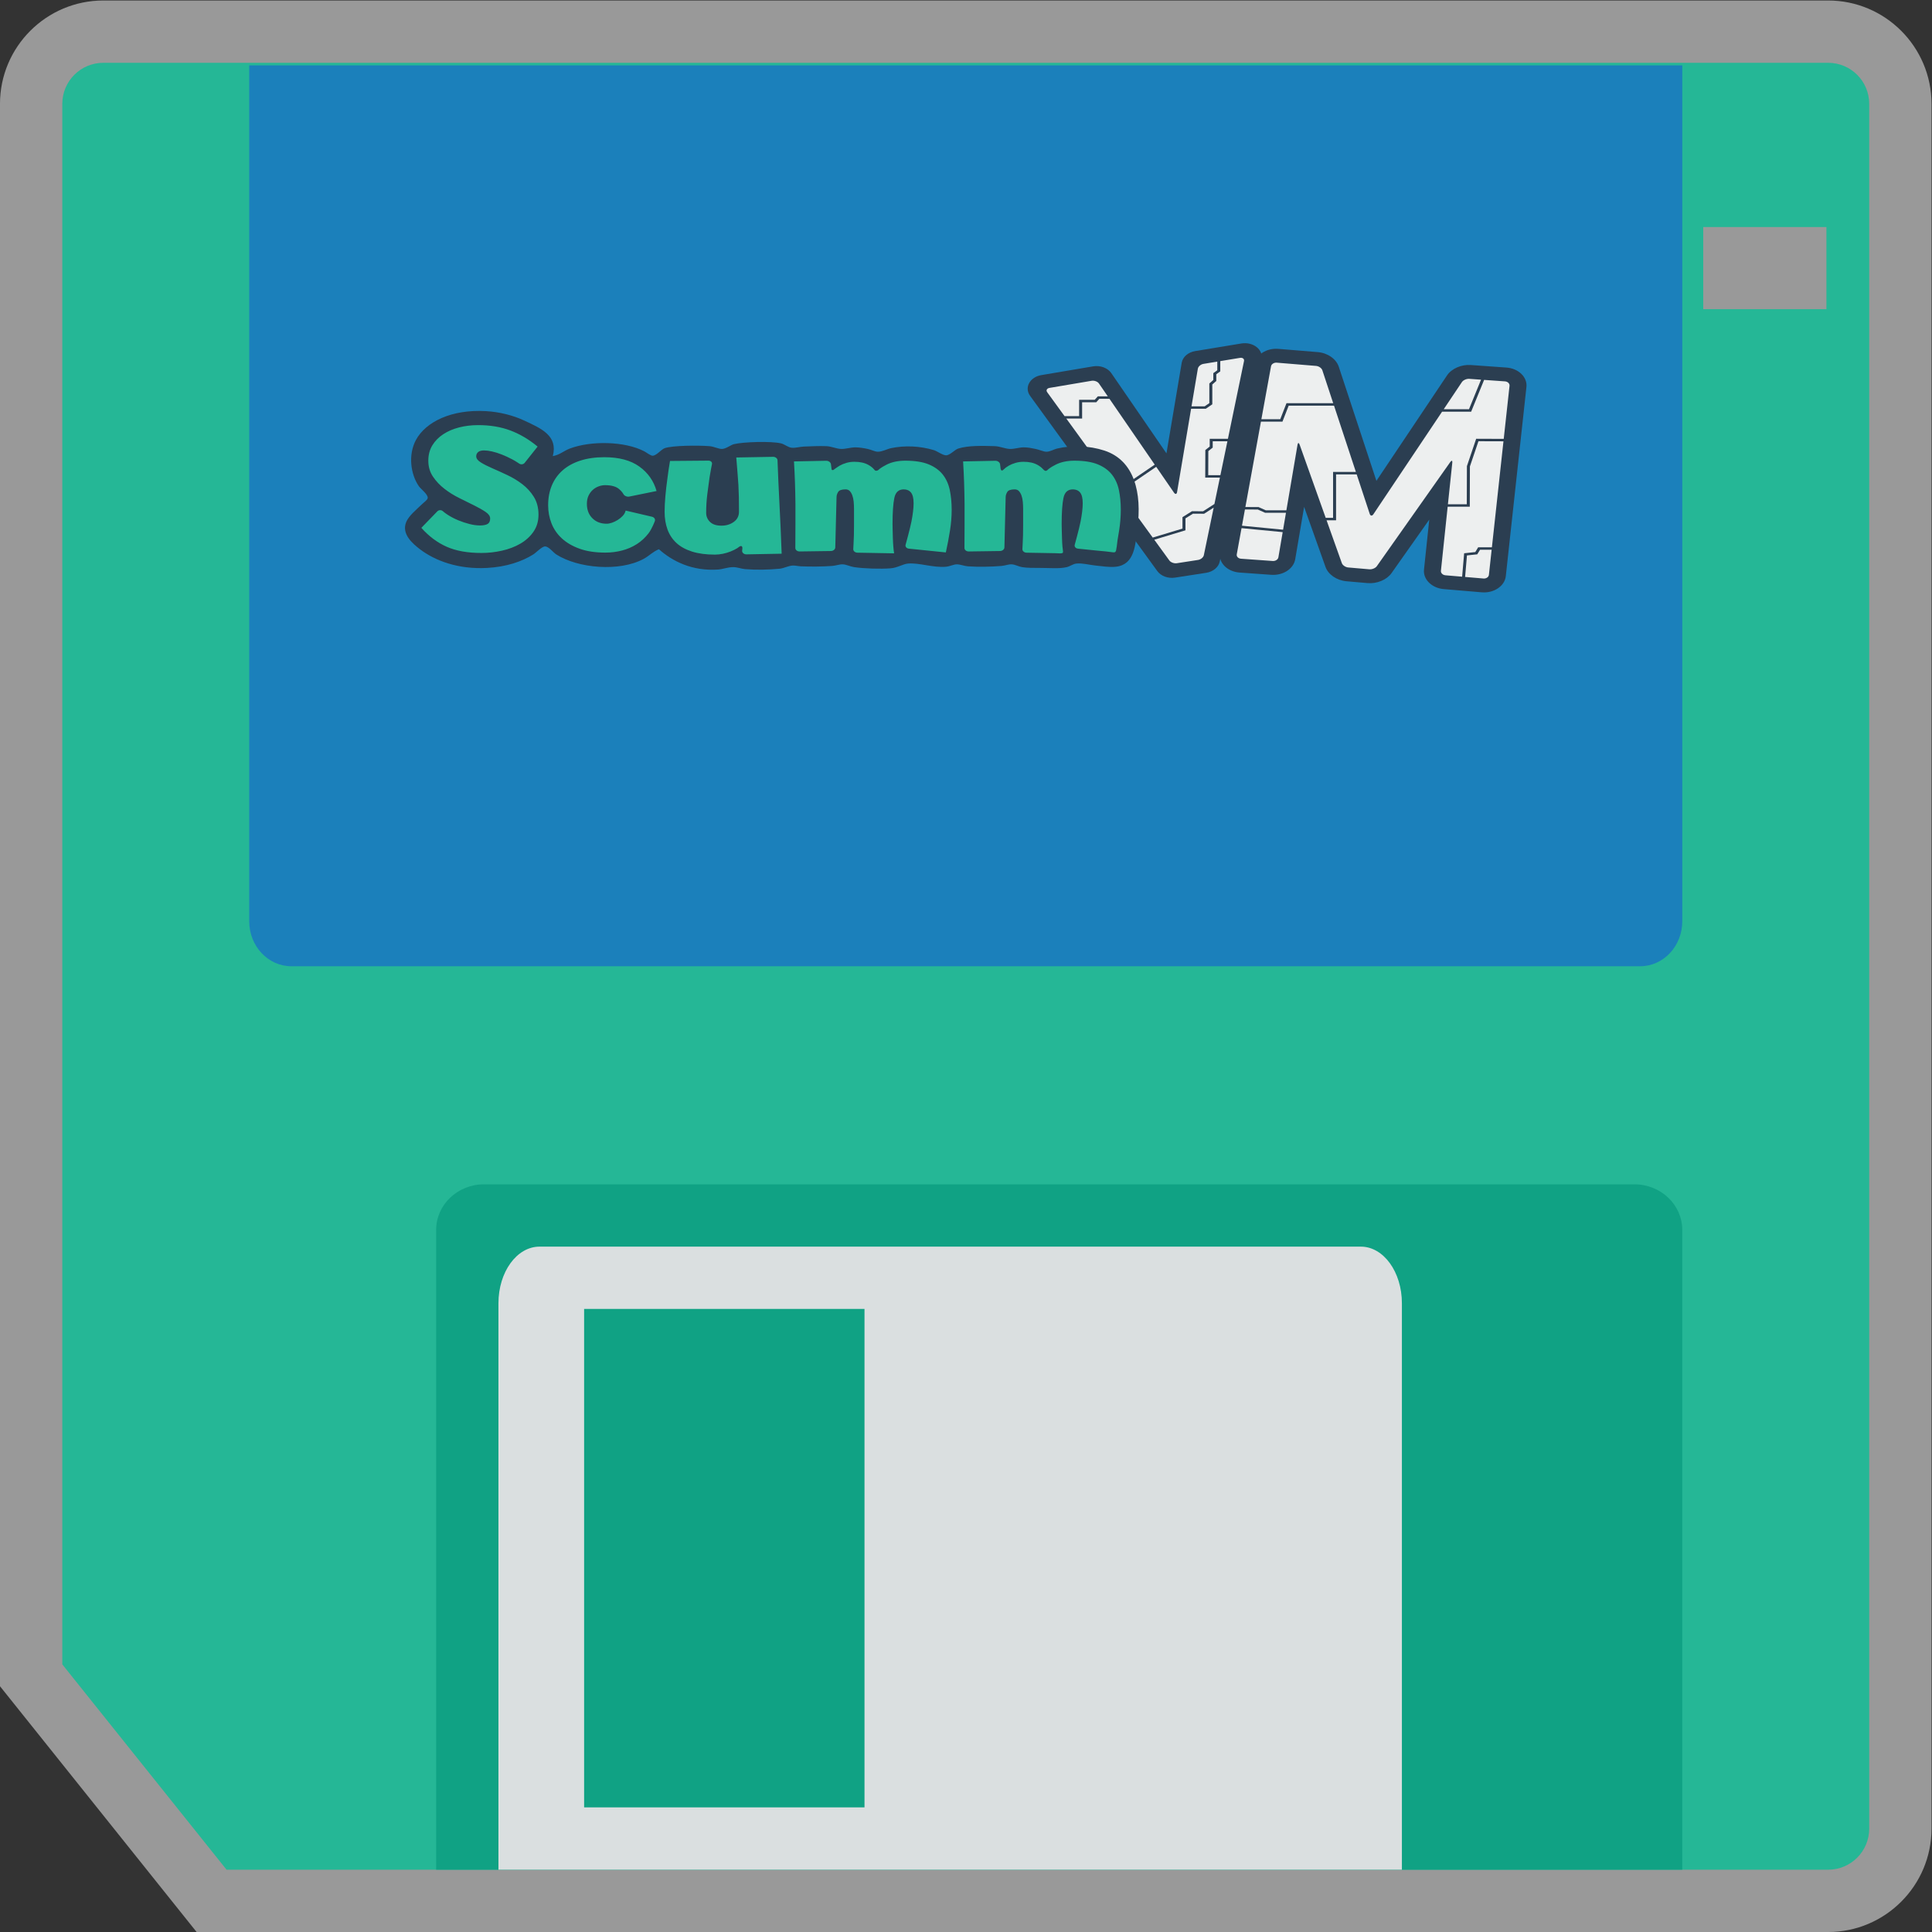 <svg height="330.667" viewBox="0 0 330.666 330.667" width="330.666" xmlns="http://www.w3.org/2000/svg" xmlns:xlink="http://www.w3.org/1999/xlink"><rect x="0" y="0" width="330.666" height="330.667" fill="#333333" stroke="none"/><clipPath id="a"><path d="m0 256h256v-256h-256z"/></clipPath><clipPath id="b"><path d="m4 252h248v-248h-248z"/></clipPath><g clip-path="url(#a)" transform="matrix(1.333 0 0 -1.333 -5.334 336)"><g clip-path="url(#b)" opacity=".5"><path d="m0 0h-221.455c-7.318 0-13.272-5.954-13.272-13.273v-200.363-2.807l1.753-2.191 21.091-26.364 2.402-3.002h3.845 205.636c7.319 0 13.273 5.954 13.273 13.273v221.454c0 7.319-5.954 13.273-13.273 13.273" fill="#fff" transform="translate(238.727 252)"/></g><path d="m238.508 212.364h-15.818v10.545h15.818zm.219 31.636h-221.454c-2.916 0-5.273-2.357-5.273-5.273v-200.363l21.091-26.364h205.636c2.916 0 5.273 2.357 5.273 5.273v221.454c0 2.916-2.357 5.273-5.273 5.273" fill="#25b796"/><path d="m0 0h-159.999v82.133c0 3.245 2.75 5.867 6.153 5.867h147.692c3.403 0 6.154-2.622 6.154-5.867z" fill="#10a284" transform="translate(219.999 12)"/><path d="m0 0h184v-109.884c0-3.198-2.419-5.783-5.412-5.783h-173.176c-2.993 0-5.412 2.585-5.412 5.783z" fill="#1b80bb" transform="translate(36 243.667)"/><path d="m115 20h-36v64h36zm63.727 72h-105.454c-2.916 0-5.273-3.251-5.273-7.273v-72.727h116v72.727c0 4.022-2.357 7.273-5.273 7.273" fill="#dadfe0"/><path d="m0 0-4.399-24.143c-.035-.195.026-.387.173-.54.148-.153.361-.246.603-.264l4.075-.29c.486-.035.936.258 1.003.653 0 0 2.236 13.153 2.38 14 .294-.825 5.263-14.775 5.263-14.775.128-.358.583-.669 1.036-.708l2.718-.237c.45-.039.981.182 1.207.502 0 0 8.685 12.315 9.171 13.003-.083-.786-1.418-13.472-1.418-13.472-.003-.021-.003-.042-.003-.063 0-.375.351-.7.815-.739l4.884-.413c.238-.021.471.037.656.161.186.125.299.301.32.496l2.648 24.275c.021.195-.052.385-.207.535-.154.15-.37.243-.609.26l-4.584.325c-.452.033-.976-.197-1.194-.522l-11.363-16.967c-.001-.001-.001-.001-.002-.002v.001l-6.081 18.439c-.119.362-.57.675-1.027.712l-5.053.416c-.486.04-.94-.248-1.012-.643" fill="#edefef" transform="translate(166.942 205.063)"/><path d="m0 0-3.392.011-.146.001-.04-.116-1.143-3.378-.007-.02v-.021l-.016-4.876h-2.423l.563 5.347c.03.287-.089.318-.265.069l-9.427-13.367c-.176-.249-.607-.428-.957-.398l-2.719.236c-.35.031-.718.282-.816.559l-1.958 5.496h1.026.193v.158 5.738h2.648l1.671-5.068c.092-.278.306-.299.475-.046l8.816 13.163h3.594.139l.044.108 1.62 3.974 2.681-.19c.352-.025.613-.281.582-.568zm-1.518-13.921h-1.644-.119l-.053-.087-.318-.528-1.276-.137-.156-.017-.011-.128-.247-2.88-2.141.181c-.35.029-.613.289-.582.576l.865 8.228h2.649.192v.157l.016 5.011 1.097 3.241 3.212-.01zm-1.081-4.009-2.361.199.237 2.763 1.223.131.102.011.045.076.311.515h1.49l-.352-3.227c-.031-.287-.344-.498-.695-.468m-23.608 17.19c-.099.276-.219.269-.268-.016l-1.431-8.417h-2.64l-.887.394-.043.019-.048.001-1.647.008 1.997 10.958h2.621.14l.043.109.757 1.946h5.824l2.806-8.509h-2.737-.192v-.157-5.738h-.946zm-3.451-14.941-4.076.291c-.351.025-.596.278-.544.564l.613 3.363 5.283-.514-.55-3.231c-.048-.285-.375-.498-.726-.473m-1.917 6.607.888-.395.043-.019h.049 2.636l-.37-2.177-5.279.513.38 2.087zm2.428 18.856 5.054-.416c.351-.029.713-.28.804-.558l1.396-4.231h-5.861-.14l-.043-.11-.757-1.946h-2.423l1.238 6.795c.052.285.381.495.732.466m23.777-2.491c.169.253.595.439.947.415l1.509-.108-1.547-3.795h-3.245zm7.636 1.048c-.485.472-1.165.762-1.916.816l-4.585.326c-1.21.086-2.463-.463-3.046-1.334 0 0-6.143-9.172-9.067-13.538-1.575 4.774-4.836 14.663-4.836 14.663-.329.996-1.435 1.764-2.691 1.867l-5.053.416c-1.518.125-2.882-.743-3.107-1.976l-4.399-24.143c-.112-.62.094-1.256.566-1.745.472-.49 1.181-.802 1.945-.856l4.075-.291c1.515-.108 2.866.771 3.075 2.003 0 0 .574 3.377 1.143 6.721 1.374-3.859 2.749-7.719 2.749-7.719.346-.972 1.448-1.725 2.679-1.832l2.718-.237c1.205-.105 2.47.422 3.076 1.28 0 0 2.425 3.439 4.847 6.872-.336-3.192-.676-6.421-.676-6.421-.007-.066-.01-.132-.01-.197 0-1.169 1.094-2.181 2.54-2.304l4.884-.413c.755-.064 1.493.118 2.078.513.585.394.944.951 1.012 1.569l2.647 24.275c.067.614-.164 1.212-.648 1.685" fill="#2b3e51" transform="translate(197.075 195.715)"/><path d="m0 0-4.692-.773c-.453-.075-.856-.426-.919-.8 0 0-2.617-15.546-2.65-15.74-.117.171-9.567 13.917-9.567 13.917-.227.331-.762.53-1.217.453l-5.403-.913c-.247-.041-.44-.161-.53-.328-.09-.166-.068-.364.061-.541l15.681-21.601c.235-.324.774-.522 1.225-.453l2.736.423c.452.07.865.414.942.785l5.158 24.917c.042.205-.025.394-.184.52-.158.126-.392.175-.641.134" fill="#edefef" transform="translate(163.156 206.32)"/><path d="m0 0-2.066-9.981h-2.145-.193v-.158-.835l-.506-.404-.057-.046v-.066l-.012-3.314-.001-.157h.193 1.69l-.702-3.389-1.457-.936-1.361.009-.066.001-.052-.033-1.092-.684-.075-.047v-.077-1.39l-3.82-1.153-4.263 5.872 4.712 3.214 2.276-3.309c.172-.252.353-.224.401.062l1.801 10.697h1.813.07l.054.037.719.493.069.047v.074 2.472l.459.401.052.045v.062.803l.446.323.064.047v.071 1.246l2.527.416c.346.057.581-.129.522-.413m-4.583-11.556.506.404.058.047v.066.744h1.888l-.901-4.352h-1.562zm-.575-13.361c-.058-.284-.39-.561-.736-.614l-2.736-.423c-.347-.053-.777.106-.957.354l-1.935 2.665 3.879 1.171.126.037v.11 1.422l.963.603 1.362-.009h.068l.052.033 1.178.757zm-19.811 21.475 5.404.913c.345.058.769-.1.941-.351l1.133-1.648h-1.181-.098l-.057-.064-.34-.379h-1.813-.192v-.158-1.935h-1.872l-2.225 3.065c-.18.248-.045.499.3.557m3.989-3.936h.193v.157 1.935h1.717.098l.057.064.34.38h1.3l5.811-8.453-4.719-3.219-6.633 9.135zm15.051 6.396c.048.285.37.565.715.622l1.782.294v-1.113l-.447-.323-.064-.047v-.071-.811l-.459-.4-.052-.046v-.062-2.461l-.597-.409h-1.691zm7.553 2.778c-.516.409-1.244.583-1.948.468l-5.948-.98c-.909-.15-1.602-.753-1.729-1.504 0 0-1.118-6.645-1.957-11.628-3.027 4.403-7.079 10.298-7.079 10.298-.465.676-1.412 1.029-2.341.872l-6.659-1.125c-.69-.117-1.268-.499-1.553-1.026-.285-.526-.24-1.133.12-1.629l16.336-22.502c.468-.645 1.378-.981 2.279-.842l3.995.617c.897.139 1.592.719 1.745 1.454l5.371 25.951c.12.578-.117 1.168-.632 1.576" fill="#2b3e51" transform="translate(163.728 205.701)"/><path d="m0 0c3.855-1.259 4.869-5.387 4.25-10.066-.269-2.029-.323-4.575-2.75-4.854-.826-.094-1.758.067-2.625.153-.778.078-1.669.333-2.437.256-.467-.047-.823-.358-1.25-.46-.949-.228-2.13-.102-3.437-.102-.799 0-1.611-.011-2.312.102-.423.068-.857.33-1.313.358-.416.025-.838-.163-1.312-.205-1.272-.11-2.979-.144-4.312-.051-.478.034-1.005.261-1.437.256-.426-.006-.904-.264-1.375-.307-1.671-.151-3.427.527-4.875.409-.674-.056-1.356-.545-2.25-.613-1.288-.099-3.405-.038-4.687.153-.48.071-.973.332-1.437.358-.42.023-.899-.169-1.375-.205-1.214-.092-2.732-.101-3.999-.051-.365.015-.731.119-1.063.102-.575-.029-1.144-.355-1.687-.409-1.45-.142-3.066-.163-4.437-.051-.487.041-.982.251-1.5.256-.702.006-1.353-.265-1.937-.307-3.377-.24-5.92 1.086-7.624 2.606-.754-.296-1.237-.843-1.938-1.226-3.132-1.715-8.478-1.221-11.248.562-.394.253-.955 1.028-1.438 1.022-.411-.006-1.129-.789-1.5-1.022-1.475-.925-3.462-1.601-5.937-1.738-3.723-.204-6.698.934-8.624 2.402-.986.754-2.41 1.99-1.749 3.525.339.79 1.334 1.598 2.062 2.3.268.258.67.511.687.766.032.46-.888 1.145-1.125 1.482-1.074 1.532-1.418 4.06-.375 5.978 1.244 2.286 4.528 3.941 8.999 3.679 1.705-.1 3.454-.529 4.937-1.227 2.119-.995 4.316-1.916 3.625-4.547.893.157 1.406.676 2.187.971 2.716 1.025 7.062.952 9.562-.358.313-.165.794-.559 1.062-.562.497-.005 1.108.814 1.562.971 1.018.351 4.292.37 5.75.255.58-.045 1.175-.378 1.625-.357.489.022 1.12.518 1.499.613 1.166.292 4.752.411 6.062.102.431-.101.891-.515 1.375-.562.461-.045 1.061.135 1.563.153.93.036 1.976.087 2.874.051.649-.025 1.262-.327 1.875-.357.57-.028 1.251.209 1.875.204.5-.003 1.074-.101 1.562-.204.465-.098.93-.36 1.312-.358.571.003 1.182.354 1.688.46 1.749.367 3.696.286 5.499-.255.404-.122 1.135-.667 1.562-.665.507.003 1.103.722 1.563.869 1.279.408 3.167.354 4.687.307.685-.022 1.299-.331 1.937-.358.567-.023 1.173.197 1.75.205.546.007 1.073-.102 1.562-.205.493-.104 1.013-.353 1.375-.358.484-.005.961.311 1.375.409 1.888.444 4.133.375 6.062-.255" fill="#2b3e51" transform="translate(145.784 194.217)"/><path d="m0 0c-.163.774-.465 1.439-.906 1.994s-1.045.989-1.812 1.303c-.767.312-1.764.469-2.991.469-.921 0-1.712-.165-2.373-.493-.169-.084-.335-.173-.495-.269-.15-.09-.295-.186-.431-.29-.113-.086-.258-.292-.435-.25-.127.03-.239.146-.313.23-.182.204-.417.376-.67.52-.48.274-1.084.411-1.812.411-.365 0-.71-.047-1.036-.141s-.618-.215-.877-.364c-.259-.148-.47-.305-.632-.469-.027-.026-.053-.052-.082-.077-.041-.034-.105-.081-.17-.069-.073.014-.116.103-.133.156-.029.093-.032.191-.043.286-.015.122-.031.246-.047.369-.031.247-.306.445-.611.439l-4.134-.083c.057-.954.1-1.869.129-2.745.029-.876.048-1.764.058-2.663.009-.9.009-1.85 0-2.851-.01-1.001-.014-2.856-.014-2.856-.001-.249.248-.449.553-.445l4.012.056c.305.004.559.211.565.46l.161 6.445c0 .219.067.442.201.669.134.227.451.34.949.34.231 0 .413-.07.547-.211s.244-.328.331-.563c.086-.235.143-.504.172-.81.029-.305.043-.621.043-.95v-1.994c0-.516-.004-.966-.014-1.349-.01-.384-.024-.743-.043-1.08-.019-.336-.037-.709-.037-.709-.011-.249.229-.457.533-.462h.009c.152-.003.304-.006.456-.008.329-.006.657-.012.986-.018l1.206-.021c.379-.007.759-.014 1.139-.021.233-.004.505-.045.734-.002.192.037.15.161.145.288-.007.19-.05.377-.066.566-.029.344-.048.696-.057 1.056-.01.36-.02.704-.029 1.032-.01.329-.015.595-.015.798 0 1.502.077 2.62.231 3.355.153.736.556 1.103 1.208 1.103.402 0 .714-.137.934-.41.221-.274.331-.732.331-1.373 0-.61-.091-1.388-.273-2.335-.183-.946-.754-2.996-.754-2.996-.068-.243.124-.466.426-.497.129-.013.258-.026.387-.04.648-.066 1.296-.132 1.945-.198.411-.042.823-.078 1.235-.117.25-.024.497-.069.746-.092.154-.014.35-.078.474.035.118.107.111.304.139.438.042.2.066.403.087.605.031.311.079.614.133.923.046.259.087.518.128.778.144.907.216 1.791.216 2.651 0 .923-.081 1.772-.244 2.546m-22.621 1.994c-.442.555-1.046.989-1.812 1.303-.767.312-1.765.469-2.991.469-.921 0-1.712-.165-2.374-.493-.176-.087-.348-.181-.514-.281-.149-.09-.293-.186-.428-.291-.1-.077-.187-.196-.333-.217-.037-.005-.075-.012-.114-.009-.134.01-.17.083-.239.164-.191.227-.44.418-.716.575-.479.274-1.083.411-1.812.411-.364 0-.709-.047-1.035-.141s-.618-.215-.877-.364c-.219-.125-.408-.277-.616-.412-.103-.066-.144-.157-.288-.149-.149.008-.127.163-.138.246-.013.098-.025.196-.038.295-.009.072-.018.144-.027.216-.032.247-.307.445-.611.439l-4.135-.083c.058-.954.101-1.87.129-2.745.029-.876.048-1.764.058-2.663.009-.9.009-1.85 0-2.851-.01-1.001-.014-2.856-.014-2.856 0-.249.248-.449.553-.445l4.012.055c.305.005.559.212.565.46l.161 6.446c0 .219.067.442.202.669.134.226.45.34.949.34.23 0 .412-.07.546-.211s.245-.329.331-.563c.086-.235.144-.505.173-.81.028-.305.043-.621.043-.95v-1.994c0-.517-.005-.966-.014-1.349-.01-.384-.025-.744-.044-1.08s-.036-.709-.036-.709c-.012-.249.228-.457.532-.462l4.71-.084c-.039.234-.072.524-.1.868-.029.344-.049.696-.058 1.056-.01.359-.019.704-.029 1.032-.01.329-.014.594-.014.798 0 1.501.077 2.62.23 3.355.154.735.556 1.103 1.208 1.103.403 0 .714-.137.935-.411.22-.274.331-.731.331-1.372 0-.61-.092-1.389-.274-2.335-.182-.947-.754-2.996-.754-2.996-.067-.243.124-.467.426-.497l4.743-.484c.211.969.389 1.908.532 2.816.144.907.216 1.79.216 2.651 0 .922-.082 1.771-.244 2.545-.163.775-.466 1.44-.906 1.995m-20.954-3.959c-.048.973-.097 1.965-.144 2.977-.049 1.012-.114 2.805-.114 2.805-.009.25-.266.45-.571.444l-4.724-.084c.058-.753.111-1.404.159-1.953s.087-1.075.116-1.577c.028-.502.047-1.02.057-1.553s.015-1.161.015-1.882c0-.55-.222-.985-.664-1.306-.442-.322-.971-.483-1.586-.483-.654 0-1.145.161-1.471.483-.328.321-.491.709-.491 1.164 0 .814.046 1.578.144 2.377.097.784.193 1.506.289 2.165.115.753.312 1.717.312 1.717.051.246-.158.445-.463.443l-4.926-.042c-.134-.785-.25-1.569-.346-2.354-.096-.674-.178-1.388-.245-2.141-.068-.753-.101-1.427-.101-2.023 0-.847.125-1.611.375-2.29s.635-1.257 1.154-1.732 1.187-.841 2.004-1.099c.817-.257 1.793-.386 2.928-.386.327 0 .664.036 1.01.106.346.071.678.169.995.295.317.125.61.27.879.435.122.074.334.308.508.259.225-.065.098-.479.098-.617 0-.25.25-.449.555-.444l4.522.084c-.039 1.153-.082 2.233-.13 3.242-.048 1.007-.096 1.998-.144 2.97m-23.971 1.988c.22.196.469.344.748.446.277.102.55.153.819.153.806 0 1.405-.164 1.798-.493.393-.328.571-.664.571-.664.121-.228.462-.366.757-.305l3.489.711c-.364 1.298-1.102 2.346-2.214 3.144s-2.608 1.197-4.487 1.197c-1.15 0-2.176-.145-3.077-.434-.902-.29-1.659-.704-2.273-1.244-.613-.539-1.078-1.189-1.394-1.947-.317-.759-.475-1.608-.475-2.546 0-.814.144-1.588.431-2.323.288-.735.734-1.381 1.337-1.936.605-.555 1.367-.997 2.287-1.325.92-.329 2.023-.493 3.307-.493.729 0 1.438.09 2.129.27.69.18 1.323.453 1.898.821.575.367 1.078.833 1.51 1.396.431.563.803 1.561.803 1.561.088.238-.079.489-.372.558l-3.379.79c-.058-.25-.182-.477-.374-.68-.192-.204-.407-.38-.647-.528-.24-.149-.485-.266-.733-.352-.25-.086-.48-.129-.691-.129-.748 0-1.357.234-1.826.704-.47.469-.705 1.087-.705 1.853 0 .407.072.759.216 1.056s.326.544.547.739m-7.568-.911c.394-.636.592-1.394.592-2.273 0-.848-.217-1.582-.65-2.202s-.996-1.131-1.689-1.531c-.692-.4-1.477-.698-2.353-.895-.876-.196-1.756-.294-2.641-.294-1.771 0-3.258.267-4.461.8-1.202.534-2.285 1.343-3.247 2.426l2.051 2.117c.19.196.512.204.716.018 0 0 .235-.215.639-.474.405-.26.842-.487 1.314-.683.471-.197.953-.358 1.443-.483.491-.126.948-.189 1.372-.189.423 0 .746.063.967.189.221.125.332.361.332.706 0 .298-.198.581-.592.848-.395.267-.886.545-1.472.836-.588.291-1.223.605-1.906.943-.683.337-1.318.733-1.905 1.189-.588.455-1.078.977-1.473 1.566-.394.589-.592 1.268-.592 2.037 0 .754.174 1.413.52 1.979.347.565.813 1.039 1.4 1.424s1.266.675 2.036.872c.769.196 1.587.294 2.453.294 1.54 0 2.921-.232 4.143-.694 1.222-.464 2.382-1.151 3.479-2.061l-1.661-2.092c-.166-.209-.491-.247-.722-.083 0 0-.417.295-.879.538s-.914.451-1.357.624-.857.302-1.242.389c-.385.086-.721.129-1.01.129-.346 0-.602-.07-.765-.212-.164-.141-.245-.321-.245-.541 0-.283.197-.546.591-.789.395-.244.89-.495 1.487-.754s1.237-.549 1.92-.871 1.323-.711 1.92-1.166c.596-.456 1.092-1.001 1.487-1.637" fill="#25b796" transform="translate(147.664 189.146)"/></g></svg>